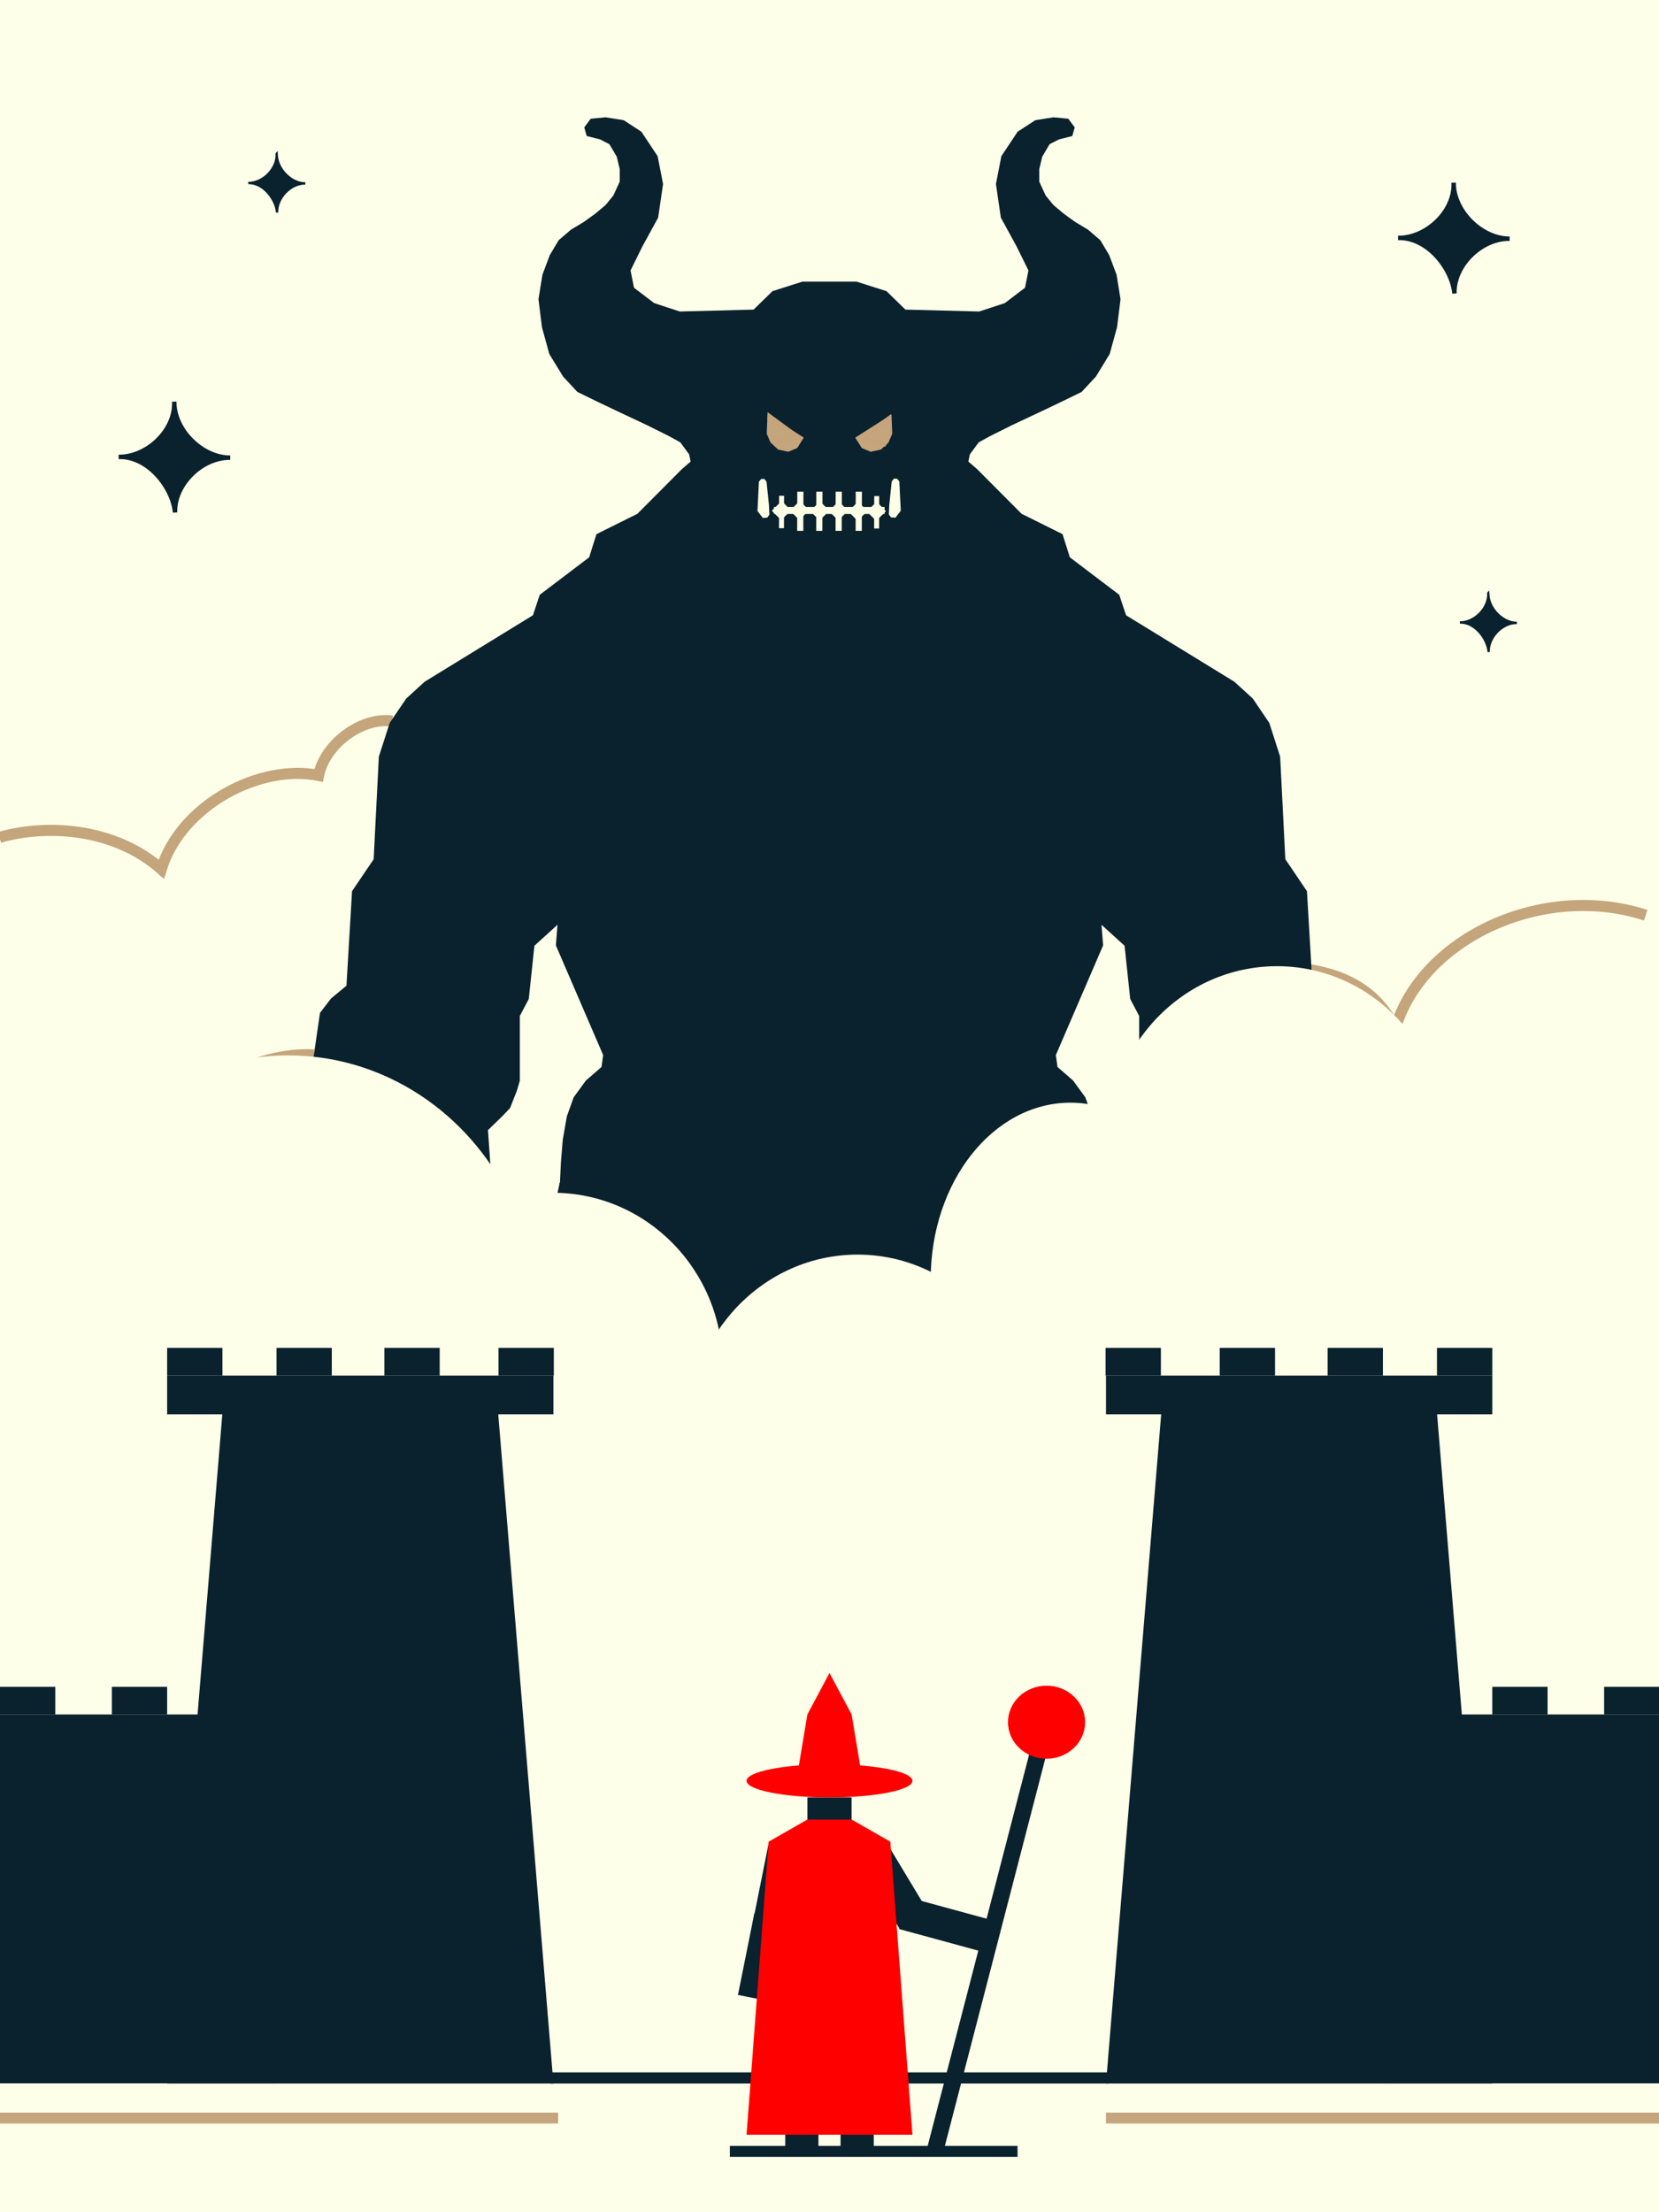 <svg xmlns="http://www.w3.org/2000/svg" viewBox="0 0 300 400" width="300" height="400" shape-rendering="geometricPrecision">

  <style>
    :root {
      --protocolColor: #ff0000;
    }
  </style>
<!--background-->
  <rect width="300" height="400" rx="0" ry="0" fill="#fdffe8"/>
<!--feet-->
  <rect width="6" height="20" rx="0" ry="0" transform="matrix(1 0 0 .4 142 382)" fill="#0A212E"/>
  <rect width="6" height="20" rx="0" ry="0" transform="matrix(1 0 0 .4 152 382)" fill="#0A212E"/>
<!--Group containing right arm and cane with animation-->
  <g transform="translate(155 336)">
    <g>
      <rect width="6" height="13.12" rx="0" ry="0" transform="matrix(.86-.516 0.59 0.98 0 0)" fill="#0A212E" stroke-width="0"/>
      <rect width="6" height="13.12" rx="0" ry="0" transform="matrix(.26-.96 1.10 0.3 7.6 12.8)" fill="#0A212E" stroke-width="0"/>
      <rect width="4.11" height="69" rx="0" ry="0" transform="matrix(.71 0.18-.28 1.08 31.97 -22.11)" fill="#0A212E" stroke-width="0"/>
      <ellipse rx="15" ry="15" transform="matrix(.465 0 0 0.44 34.25 -24.6)" fill="#ff0000" stroke-width="0"/>
      <animateTransform attributeName="transform" type="rotate" values="0;0; -40; 0; 0" keyTimes="0; 0.5 ;0.75;0.8; 1" dur="5s" repeatCount="indefinite"/>
    </g>
  </g>
<!--leftArm-->
  <rect width="6" height="13.12" rx="0" ry="0" transform="matrix(.98 .197 -.225 1.121 136.4 346)" fill="#0A212E"/>
  <rect width="6" height="13.12" rx="0" ry="0" transform="matrix(.98 .197 -.225 1.121 139.059 333)" fill="#0A212E"/>
<!--head-->
  <rect width="6" height="20" rx="0" ry="0" transform="matrix(1.333 0 0 .3 146 325)" fill="#0A212E"/>
<!--hat-->
  <path fill="#ff0000" d="m150 302.5 4 7.5h-8zm-4 7.5h8l2 12h-12z"/>
  <ellipse rx="15" ry="3" transform="translate(150 322)" fill="#ff0000"/>
<!--shoulders-->
  <path d="M146 329h8l7 4h-22z" fill="#ff0000"/>
<!--shadowLines-->
  <rect width="30" height="15" rx="0" ry="0" transform="matrix(3.364 0 0 .13 0 382)" fill="#c4a57c"/>
  <rect width="30" height="15" rx="0" ry="0" transform="matrix(3.364 0 0 .13 200 382)" fill="#c4a57c"/>
  <rect width="30" height="15.371" rx="0" ry="0" transform="matrix(3.364 0 0 .13 99.533 374.722)" fill="#0a212e"/>
<!--cape-->
  <path d="M139 333h22l4 53h-30z" fill="#ff0000"/>
  <rect width="30" height="15.371" rx="0" ry="0" transform="matrix(1.734 0 0 .13 131.984 388)" fill="#0a212e"/>
<!--cloudsLines-->
  <path d="M56.767 190.738c-10.213-.621-23.894 6.446-26.881 14.775m206.443-30.258c9.497 1.428 13.522 5.976 16.002 10.641m0-.001c4.935-16.384 26.76-26.433 45.268-20.409M70.914 130.374c-5.592-.77-12.184 4.23-13.304 9.832-10.426-2.134-24.798 5.176-28.447 16.95-8.017-7.126-19.99-8.365-29.26-5.745" fill="none" stroke="#c4a57c" stroke-width="2"/>
<!--molochBody-->
  <g fill="#0a212e" style="transform-origin: center;">
    <path d="M101.208 213.844h97.584l-8.988 43.86-98.987 5.503z"/>
    <path d="M150.269 218.96h-.538l-48.54-3.836.246-5.036.328-3.998.738-4.237 1.23-3.437 2.214-3.038 2.826-2.457.294-2.155-8.545-19.823.295-3.735-4.178 3.796-1.02 9.624-1.618 3.07v11.699l-.531 1.818-1.233 3.132-1.42 1.493-2.576 2.502.439 6.326-1.316 8.293-4.033 3.248-20.956-22.312-6.355-4.086 1.846-12.675 2.013-2.617 2.772-2.289 1.009-17.094 3.91-5.78.937-18.542 1.967-6.109 2.987-4.404 3.33-3.036 19.577-12.014 1.24-3.708 8.928-6.77 1.323-4.191 7.403-3.68 8.023-8.058 1.603-1.389-.267-1.302-1.603-2.17-2.048-1.129-4.007-1.997-4.986-2.344-3.829-1.823-3.74-1.823-2.582-2.778-2.493-4.08-1.336-4.862-.623-5.035.712-4.427 1.336-3.56 1.603-2.69 2.226-1.91 2.315-1.39 2.048-1.476 1.87-1.562 1.425-1.736 1.157-2.518v-2.257l-.534-2.257-1.336-2.257-1.692-.869-2.404-.607-.445-1.563 1.158-1.563 2.67-.26 3.295.52 3.206 2.084 2.938 4.428.98 5.035-.89 6.077-2.85 5.209-2.137 4.34.623 3.126 3.651 2.778 4.63 1.519 13.342-.346 3.424-3.338 5.431-1.726h9.748l5.43 1.726 3.425 3.338 13.341.346 4.63-1.52 3.652-2.777.623-3.126-2.137-4.34-2.85-5.209-.89-6.077.98-5.035 2.938-4.428 3.206-2.083 3.294-.521 2.671.26 1.158 1.563-.445 1.563-2.404.607-1.692.869-1.336 2.257-.534 2.257v2.257l1.157 2.518 1.425 1.736 1.87 1.562 2.048 1.476 2.315 1.39 2.226 1.91 1.603 2.69 1.336 3.56.712 4.427-.623 5.035-1.336 4.862-2.493 4.08-2.582 2.778-3.74 1.823-3.829 1.823-4.986 2.344-4.007 1.997-2.048 1.129-1.603 2.17-.267 1.302 1.603 1.39 8.023 8.057 7.403 3.68 1.323 4.19 8.928 6.771 1.24 3.708 19.578 12.014 3.33 3.036 2.986 4.404 1.967 6.109.937 18.542 3.91 5.78 1.01 17.094 2.771 2.29 2.013 2.616 1.846 12.675-6.355 4.086-20.956 22.312-4.033-3.248-1.316-8.293.439-6.326-2.576-2.502-1.42-1.493-1.233-3.132-.531-1.818v-11.699l-1.617-3.07-1.021-9.624-4.178-3.796.295 3.735-8.545 19.823.294 2.155 2.826 2.457 2.214 3.038 1.23 3.437.738 4.237.328 3.998.246 5.036z"/>
    <animateTransform attributeName="transform" attributeType="XML" type="scale" values="1;1.05;1;1" keyTimes="0; 0.84;0.88; 1" dur="5s" repeatCount="indefinite"/>
    <animate attributeName="fill" values="#0a212e;#0a212e;#ff0000;#0a212e;#0a212e" keyTimes="0; 0.8; 0.85; 0.95; 1" dur="5s" repeatCount="indefinite"/>
  </g>
<!--clouds-->
  <g fill="#fdffe8">
    <ellipse rx="45.118" ry="47.697" transform="translate(52.159 238.525)"/>
    <ellipse rx="45.118" ry="65" transform="matrix(.68 0 0 .482 100 247)"/>
    <ellipse rx="45.118" ry="47.697" transform="matrix(.68 0 0 .669 155.08 258.757)"/>
    <ellipse rx="45.118" ry="47.697" transform="matrix(.56 0 0 .669 193.567 231.29)"/>
    <ellipse rx="45.118" ry="47.697" transform="matrix(.68 0 0 .669 230.922 206.61)"/>
  </g>

<!--stars-->
  <g fill="#0a212e" stroke="#0a212e" stroke-width=".8">
    <path d="M31.511 72.637c-.037 5.066 4.97 10.112 10.118 10.119-5.19-.065-10.148 4.914-9.976 9.904-.406-4.399-4.772-10.203-10.19-10.047 5.11.046 10.269-4.759 10.048-9.976Zm231.357-39.593c-.037 5.066 4.97 10.112 10.118 10.119-5.19-.065-10.148 4.914-9.976 9.904-.406-4.399-4.772-10.203-10.19-10.047 5.11.046 10.269-4.759 10.048-9.976Z"/>
    <path d="M29.958 39.957c-.037 5.066 4.97 10.112 10.118 10.119-5.19-.065-10.148 4.914-9.976 9.904-.406-4.399-4.772-10.203-10.19-10.047 5.11.046 10.269-4.759 10.048-9.976Z" transform="matrix(.511 0 0 .532 34.73 6.527)"/>
    <path d="M29.958 39.957c-.037 5.066 4.97 10.112 10.118 10.119-5.19-.065-10.148 4.914-9.976 9.904-.406-4.399-4.772-10.203-10.19-10.047 5.11.046 10.269-4.759 10.048-9.976Z" transform="matrix(.511 0 0 .532 253.819 85.989)"/>
  </g>
<!--towerLeft-->
  <g transform="translate(0 120)" fill="#0a212e">
    <path d="M40.203 135.722h49.893l9.979 121H30.224z"/>
    <rect width="69.851" height="7" rx="0" ry="0" transform="translate(30.224 128.722)"/>
    <rect width="50" height="86.722" rx="0" ry="0" transform="matrix(1 0 0 .769 0 190)"/>
    <rect width="10" height="1.25" rx="0" ry="0" transform="matrix(1 0 0 4 0 185)"/>
    <rect width="10" height="1.25" rx="0" ry="0" transform="matrix(1 0 0 4 20.224 185)"/>
    <rect width="10" height="1.237" rx="0" ry="0" transform="matrix(1 0 0 4.041 30.224 123.722)"/>
    <rect width="10" height="1.25" rx="0" ry="0" transform="matrix(1 0 0 4 50 123.722)"/>
    <rect width="10" height="1.25" rx="0" ry="0" transform="matrix(1 0 0 4 69.51 123.722)"/>
    <rect width="10" height="1.25" rx="0" ry="0" transform="matrix(1 0 0 4 90.15 123.722)"/>
  </g>
<!--towerRight-->
  <g transform="matrix(-1 0 0 1 300.075 120)" fill="#0a212e">
    <path d="M40.203 135.722h49.893l9.979 121H30.224z"/>
    <rect width="69.851" height="7" rx="0" ry="0" transform="translate(30.224 128.722)"/>
    <rect width="50" height="86.722" rx="0" ry="0" transform="matrix(1 0 0 .769 0 190)"/>
    <rect width="10" height="1.25" rx="0" ry="0" transform="matrix(1 0 0 4 0 185)"/>
    <rect width="10" height="1.25" rx="0" ry="0" transform="matrix(1 0 0 4 20.224 185)"/>
    <rect width="10" height="1.237" rx="0" ry="0" transform="matrix(1 0 0 4.041 30.224 123.722)"/>
    <rect width="10" height="1.25" rx="0" ry="0" transform="matrix(1 0 0 4 50 123.722)"/>
    <rect width="10" height="1.25" rx="0" ry="0" transform="matrix(1 0 0 4 69.51 123.722)"/>
    <rect width="10" height="1.25" rx="0" ry="0" transform="matrix(1 0 0 4 90.15 123.722)"/>
  </g>

<!--molochFace-->
  <g style="transform-origin: center;">
    <!--molochFangs-->
    <path d="m137.235 87.09.4-.48.58-.02.4.52.44 4.24.08 1.7-.38.54-.82.06-.96-1.26zm25.394-.046-.4-.48-.58-.02-.4.52-.44 4.24-.08 1.7.38.54.82.06.96-1.26z" fill="#fcffe5"/>
    <!--molochEyes-->
    <path d="m161.206 74.951-6.553 4.177 1.18 1.88 1.62.68 1.84-.4 1.38-1.28.68-1.6zm-22.412 0 6.553 4.177-1.18 1.88-1.62.68-1.84-.4-1.38-1.28-.68-1.6z" fill="#c4a57c">
      <animate attributeName="opacity" values="1;1;0;0" keyTimes="0;0.8;0.99;1" dur="5s" repeatCount="indefinite"/>
    </path>
    <!--molochClosingEyes-->
    <g>
    <path d="M145.102,78.991l-6.306-4.015-.025,1.221l4.16,2.466-3.708.539.64.868l1.645-.289l1.371-.263l1.31-.21.914-.316Z" transform="matrix(1 0 0 1.158 0-12.311)" fill="#c5a47c" stroke-width="0.8"/>
    <path d="M145.102,78.991l-6.306-4.015-.025,1.221l4.16,2.466-3.708.539.64.868l1.645-.289l1.371-.263l1.31-.21.914-.316Z" transform="matrix(-1 0 0 1.158 299.934-11.951)" fill="#c5a47c" stroke-width="0.8"/>
  </g>
<!--molochMouth-->
  <g fill="#fcffe5">
    <rect width="20" height="1.266" rx="0" ry="0" transform="translate(139.96 91.668)"/>
    <rect width="2.013" height="2.358" rx="0" ry="0" transform="matrix(.881 -.874 .716 .721 139.571 92.345)"/>
    <rect width="2.013" height="2.358" rx="0" ry="0" transform="matrix(.009 -2.914 .381 .001 140.867 95.506)"/>
    <rect width="2.013" height="2.358" rx="0" ry="0" transform="matrix(.011 -3.52 .473 .001 144.15 95.983)"/>
    <rect width="2.013" height="2.358" rx="0" ry="0" transform="matrix(.011 -3.52 .473 .001 154.725 95.983)"/>
    <rect width="2.013" height="2.358" rx="0" ry="0" transform="matrix(.011 -3.52 .473 .001 147.595 95.983)"/>
    <rect width="2.013" height="2.358" rx="0" ry="0" transform="matrix(.011 -3.52 .473 .001 151.094 95.983)"/>
    <rect width="2.013" height="2.358" rx="0" ry="0" transform="matrix(.009 -2.914 .381 .001 158.07 95.559)"/>
    <rect width="2.013" height="2.358" rx="0" ry="0" transform="matrix(.881 -.874 .716 .721 142.851 92.325)"/>
    <rect width="2.013" height="2.358" rx="0" ry="0" transform="matrix(.881 -.874 .716 .721 146.511 92.405)"/>
    <rect width="2.013" height="2.358" rx="0" ry="0" transform="matrix(.881 -.874 .716 .721 149.891 92.405)"/>
    <rect width="2.013" height="2.358" rx="0" ry="0" transform="matrix(.881 -.874 .716 .721 153.391 92.465)"/>
    <rect width="2.013" height="2.358" rx="0" ry="0" transform="matrix(.881 -.874 .716 .721 156.751 92.485)"/>
    </g>
    <animateTransform attributeName="transform" attributeType="XML" type="scale" values="1;1.1;1;1" keyTimes="0; 0.84;0.88; 1" dur="5s" repeatCount="indefinite"/>
  </g>
</svg>
